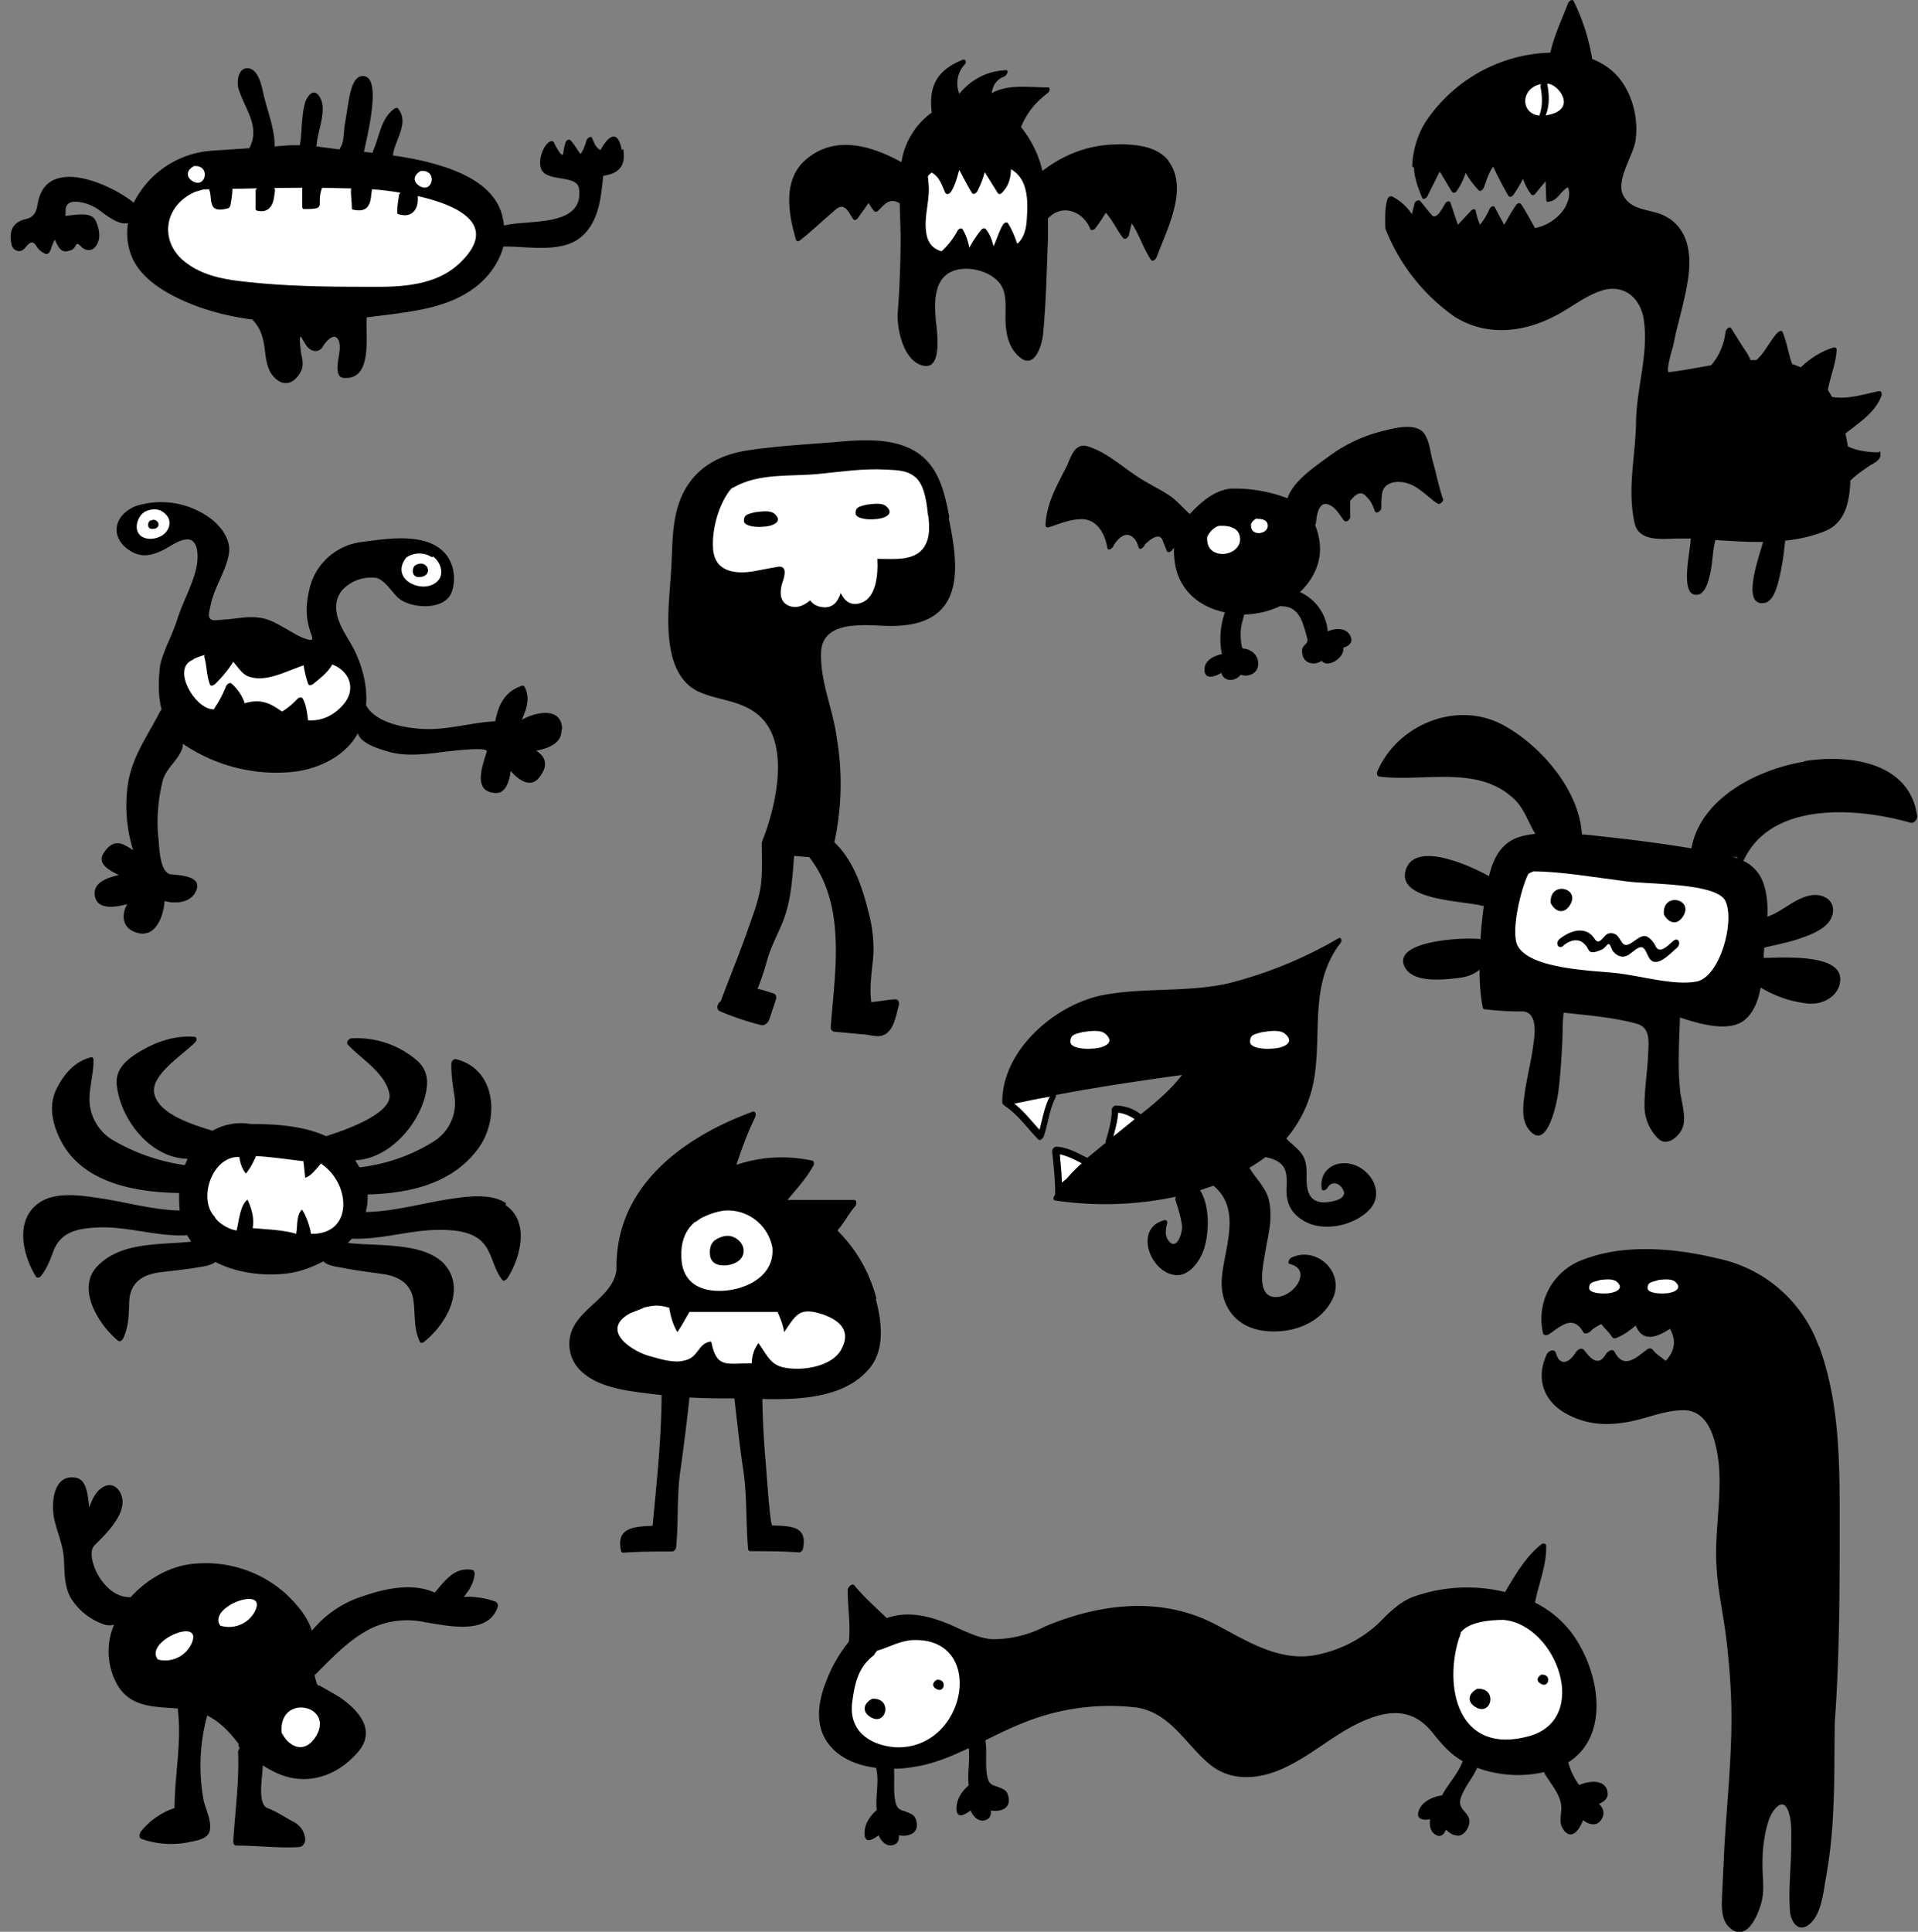 <svg xmlns="http://www.w3.org/2000/svg" id="Layer_1" data-name="Layer 1" version="1.1" viewBox="0 0 634 638.5">
  <rect x="0" y="0" width="634" height="638.5" fill="#808080" stroke="none"/>
  <defs>
    <style>
      .cls-1{fill:#fff;}.cls-3{stroke-width:0;fill:#000}
    </style>
  </defs>
  <g>
    <path d="M476.9 164.7c-1.3-3.9-2.1-8-3.2-11.9-.9-3-1-6.2-2.6-9-2.4-4.4-10.2-2.3-13.8-1.4a50.3 50.3 0 0 0-18.4 8.7c-4.4 3.2-11.6 8.1-13.3 13.6a48.6 48.6 0 0 0-18.5-3.2c-5.6.4-10.2 4.5-13.8 8.4-2.2-1.9-3.9-4.1-6.3-5.8-3-2.1-6.4-3.7-9.5-5.6-5.8-3.5-11.5-9.1-18.1-11-4.4-1.3-5.6 4.3-7 7-3.1 6.1-6.5 12-6.8 19 0 .6.4 1 1 .8 3.5-1.1 6.8-2.6 10.6-2.7 5.4-.2 8.1 4.9 8.8 9.4.3 1.5 2 0 2.2-.9 2.5-3.7 4.9-4.3 7-1.8.6.8.9 1.8 1.2 2.7.5 1.2 2-.5 2.1-1.1 3.3-3.1 5.3-3.4 6-.8l1.2 3c.3.8 1.4.2 1.7-.2l.7-.9c-.1 1.5 0 3 .2 4.7 1.3 9.5 8.3 15 16.6 16.7a26 26 0 0 0-1 13.8c-3 .6-6.2 2.4-5.7 5.8.4 2.6 3.4 1.7 5.5.4 1 3.3 4.9 2.7 6.4.6 2.4.9 5.6-.3 5.8-3.3.1-2.7-1.4-4.4-3.9-5.2-.6-.2-1.3.2-1.5-.8a20 20 0 0 1-.4-4.2c0-2.2.6-4.3 1.2-6.4a28.8 28.8 0 0 0 11.9-2.8l.5.1c5.4 0 6.8 4.7 8 9.1.5 1.9 1 2.4-.6 3.9-.8.8-.8 1.7-.6 2.8.5 3.3 4.2 3.8 6.4 2.2 2.1 2.7 7.8-1.3 7.1-4.3 1.7-.5 3.3-1.6 2.5-3.6-1.2-3.1-5-3-7.6-1.8a15.7 15.7 0 0 0-9.2-13c4.2-4 7-9.4 6.6-15.4a22 22 0 0 0-1.6-6.8c.2-.2.3-.5.3-.7.2-1.8.7-8.4 5.2-5.5 1.7 1.1 2.8 3.1 4 4.7.7.9 2.1-.2 2.1-1.1v-5.3c2.1-2.8 3.9-3.3 5.4-1.4 1.3 1.1 2.2 3 2.7 4.6.4 1.3 2.2.1 2.2-.9 0-1.5 0-2.9.2-4.4.4-4.4 5.4-4.8 8.6-3.7 3.6 1.1 6.6 4.5 9.7 6.6.8.6 2.2-.7 1.9-1.6Z" class="cls-3"/>
    <path d="M403.2 173.8c-1.7 0-4.2 2.8-4.2 4.1 0 1.6.4 3.2 1.8 4.2 3.8 2.7 10.7-.4 8.8-5.6-.9-2.2-3.7-2.8-5.9-2.7h-.6Zm12.4-2.4c-.9 0-2.1 1.4-2.1 2.1 0 .8.2 1.7.9 2.2 1.9 1.4 5.5-.2 4.5-2.8-.4-1.1-1.9-1.4-3-1.4h-.3Z" class="cls-1"/>
  </g>
  <g>
    <path d="M386.3 53.2c-4.2-5.5-12.9-5.7-19-5.4-8.2.4-16.2 3.6-22.7 8.7a36.5 36.5 0 0 0-7.1-14.5c1.9-4.7 4.8-8.2 8.9-11.3.5-.4 1-1.8 0-1.8-6.3 0-13-1.2-18.6 1.9.4-2.4 1.4-4.5 4.2-5.5.7-.3 1.8-2.2.4-2.1-6.2.3-11.4 3.1-15.3 7.8-1.3-3.3-.7-7 1.8-9.7.7-.8.3-1.9-.8-1.5-8.3 3.4-11.2 8.6-10.1 17.4a25 25 0 0 0-10 16.2v.2c-9.9-5.4-21.6-9-31.2-1.2-8.2 6.6-6.3 17.9-3.7 26.8.2.7.9.6 1.4.2 2.7-2.1 5.3-4.5 7.9-6.8l3.9-3.4c2.9-2.4 4.1.8 5.7 3.2.5.8 1.4 0 1.7-.5l3.4-4.8c.6.9 1.1 1.8 1.8 2.6.3.4.9.4 1.3 0 2-1.8 3.6-4.6 7.2-2.5l.3 10.3c0 8.9-.3 17.7-1 26.5v.3c0 5.4 2.1 14.3 7.6 16.3 7.9 3 5.2-12.3 5-15.2-.4-5.2-.6-12.4 4.6-15.3 5.2-2.9 14.3-.6 17.2 4.5 1.9 3.3 1.1 8.4 1.3 12 .2 3.7.9 7.3 3.3 10.1 5.7 6.7 8.6-1.6 9.1-6.4 1-10.3 1.2-21 1.6-31.3v-6.8c4.8-5.1 11.7-2.3 14 3.5.3.7 1.3.2 1.6-.2a43 43 0 0 0 3.5-5.2c2.3 2.5 3.6 5.6 5.7 8.3.6.8 1.6 0 1.9-.7l1-4.1c2.5 3.8 3.8 8.2 6.3 12 .6.9 1.6-.1 1.9-.7 3.3-9.1 10.8-22.8 3.9-31.9ZM345 58.3v.3-.3Z" class="cls-3"/>
    <path d="M306.8 59.6c1 6.1-1.6 11.5-.6 17.5 1.3 8.3 10.2 6.4 16.9 6.1 8.9-.3 15.6 0 16.3-10.5.6-8 .3-16.3-9.2-18.2-4.5-1-21.9 0-23.5 3.9l.2 1.2Z" class="cls-1"/>
    <path d="M312.6 63.8c.3.7 1.3.2 1.6-.2 1.6-2.3 2.1-4.9 2.9-7.4 1.4 2.5 2.6 5.1 4.2 7.6.5.7 1.4 0 1.7-.5 1.1-2.1 1.9-4.2 2.5-6.4l4.3 6.9c.3.5 1 .4 1.3 0 2.5-2.4 3.1-5.3 3.1-8.7 0-1.9-3.5-4-4.7-4.8-6.3-3.9-15.3 1.3-20.8 4.7-.8.2-1.4 1.4-.8 2l.3.2c2.4 1.3 3.3 4.4 4.3 6.6Zm24.1 18c-1-2.8-1.9-5.5-3.5-8-.5-.7-1.4 0-1.7.5-1.3 2.2-2 4.8-3.1 7.1-.5-2-1.1-3.9-2.5-5.6-.4-.6-1.2-.3-1.6.2a37.6 37.6 0 0 0-3.9 5.9 18 18 0 0 0-2.2-6.1c-.5-.7-1.5 0-1.7.5a25.8 25.8 0 0 1-5.4 6.9h-.5c-1-.1-2 1.9-.7 2.1h.2-.2c2.9.5 6 .7 9 .7.1.2.3.3.6.2l.4-.2c5.1 0 10.3-.7 15.2-2.2l.5-.1c.7-.2 1.3-1 1-1.8Z" class="cls-3"/>
  </g>
  <g>
    <path d="M601.2 445a45.2 45.2 0 0 0-33.2-29c-14-3.4-30.6-5-44.3.2a20.8 20.8 0 0 0-13.7 24.2c.2 1.3 1.6.9 2.3.4 3.9-2.7 7.7-6.2 11-.6.6 1.1 2 .3 2.6-.3.9-1 2.2-1.6 3.4-2.3 1.1 1.5 2.5 2.6 3.5 4.2.4.7 1.1.6 1.8.3 2.3-1 4.2-2.4 6.1-4 2.2 5.5 6.8 4.1 11.3 1.1 2.2 3.8 1.6 7.4-1.4 10.6-1.4-1.2-3.1-2.1-4.2-3.6-.6-.8-1.5-.6-2.2 0-3.7 2.9-7.6 6.3-10.5.6-.7-1.3-2.4 0-2.9.8-2.7 4.7-5.6.6-7.1-1.3-.9-1.1-2.3-.2-2.9.8-2 3.2-5.1 4.8-6.5.1-.5-1.6-2.5-.7-3 .4-3.7 7.9-1.2 15.5 6.5 19.7 8.4 4.6 16.8 3.9 25.7 1.4 4.2-1.2 8.5-2.6 13-2.6 6.6 0 9.3 6.1 10.6 11.6 3.2 13-.6 27 .3 40.2.4 7.1 1.9 14.2 2.9 21.2 1.1 8.3 1.8 16.7 2 25.1.3 15.4-1.4 30.8-2.3 46.2l-.8 16.8c-.1 3.4-.2 7.6 2.6 10 6.1 5.4 10.2-6.2 10.8-10.1.6-3.7-.1-7.6 0-11.4 0-4.8.6-9.6 2.1-14.2 1-2.9 4.4-7.8 6.3-3.2 1.4 3.4 1.1 7.8 1.1 11.3 0 7.4-1 14.8-.4 22.2.3 3.4 2.8 7.2 6.4 4.2 3.9-3.2 4.6-10.4 5.4-15a163 163 0 0 0 2.4-20.9c.6-10.3.4-20.7.6-31 1.7-23.5 1.6-46.8 1.6-70.3 0-18-.5-36.7-6.8-53.8Z" class="cls-3"/>
    <path d="M528.6 423.2c-2.2.6-3.3.7-3.3 2.5s4.2 1.9 5.6 1.8c2.4 0 6.4-1.3 3.6-3.8-1.3-1.2-4.1-.8-5.8-.6Zm19.3 0c-2.2.6-3.3.7-3.3 2.5s4.2 1.9 5.6 1.8c2.4 0 6.4-1.3 3.6-3.8-1.3-1.2-4.1-.8-5.8-.6Z" class="cls-1"/>
  </g>
  <g>
    <path d="m346.9 362.7.2-.4-5.6 1.1 5.4-.7Z" style="stroke-width:0;fill:none"/>
    <path d="M335.3 364.7c3.2 2.5 5.7 5.8 8.4 8.7 1-3.6 1.6-7.4 3.3-10.8l-5.4.7-6.3 1.3Zm34.3 3.1c-.2 2.7-.9 5.3-1.6 7.9l.3-.2 6.8-5.5a12.5 12.5 0 0 0-5.5-2.2ZM351 390.9l1.6-1.3a48 48 0 0 1 5-5.1 28.8 28.8 0 0 0-7.3-3c.3 3.1.6 6.3.7 9.4Z" class="cls-1"/>
    <path d="M430.3 403.1c6.5 4.4 17 2.2 22.2-3.1 5.4-5.5.8-13.5-5.6-15.2-5.7-1.5-10.9 2.1-10 8.1.2 1.1 1.6.3 1.9-.3 1.1-2 3.3-1.9 4.6-.2 3.4 4.2-4.2 5-5.7 5-5.3 0-5.9-4.4-5.8-8.6 0-2.4 0-4.5-1.1-6.6-1.3-2.4-3.8-3.9-5.6-5.9a40.8 40.8 0 0 0 9-18.7c3-15.8-1.7-32.1 8.9-45.9.6-.7.3-2.2-.8-1.5a139.3 139.3 0 0 1-36.2 14.8c-13.3 3-27.1 1.4-40.5 3.7-16.3 2.7-34.4 18.2-34.3 35.6 0 .5.2.7.5.8 0 .2.1.3.3.4 4.4 2.9 7.4 7.3 11.1 11.1.6.6 1.6-.4 1.8-1 1.5-4.2 1.8-8.8 3.9-12.8.2-.4.2-.7.1-.9 13.8-2.6 27.8-4.7 41.7-6.6-3.7 4.9-8.6 9-13.6 13a14 14 0 0 0-8.2-2.9c-.7 0-1.4.7-1.4 1.4 0 3.5-1 6.9-2 10.3v.6l-6.1 5c-3.2-1.6-6.5-3.5-10.2-3.7-.8 0-1.5.9-1.4 1.7.5 4.6 1 9.2 1 13.8v.3a2 2 0 0 1-.4.6c-.3.6-.3 1.3.5 1.4a112 112 0 0 0 39.9-1.3c-.2.3-.4.7-.3 1 .9 2.8 1.8 5.6 2.2 8.5.3 2.2-1.7 8.8-4.5 5-1.2-1.6-.9-3.9-.4-5.6.2-.6-.2-1.3-.9-1.1-10 2.5-5 16.9 3.3 18.1 5.2.8 9.1-5.5 10.1-9.7 1.4-5.3 1.5-13.3-1.6-18.3l4.4-1.5c9.4 7.7 3.7 20.3 2.8 30.3-.8 9 4.3 16.3 13.5 17.6 8.9 1.3 19-2 23.1-10.5 4.2-8.8-5.3-17.6-13.7-13.6-.5.3-1.5 1.8-.4 2.1 8 2 .5 12-5.7 10.8-5.4-1-3.1-10.6-2.6-14 1-6.1 2.8-11.9 1.3-18.1-1-4-4.3-7-6.4-10.5l2.7-1.7 2.7-1.9.2.1c6 1.4 7 4 6.7 9.8-.3 4.4.9 8 4.7 10.6Zm-83.4-40.4c-1.7 3.4-2.3 7.1-3.3 10.8-2.7-3-5.2-6.2-8.4-8.7l6.3-1.3 5.6-1.1-.2.4Zm21.1 12.9c.7-2.6 1.4-5.2 1.6-7.9 2 .3 3.8 1 5.5 2.2l-6.8 5.5-.3.2Zm-15.4 14-1.6 1.3c-.1-3.1-.4-6.3-.7-9.4 2.5.5 5 1.8 7.3 3a48 48 0 0 0-5 5.1Z" class="cls-3"/>
    <path d="M358 341.1c-2.8.7-4.2.9-4.2 3.2 0 2.3 5.3 2.5 7.1 2.3 3 0 8.2-1.6 4.6-4.8-1.7-1.6-5.2-1-7.4-.7Zm59.4 0c-2.8.7-4.2.9-4.2 3.2 0 2.3 5.3 2.5 7.1 2.3 3 0 8.2-1.6 4.6-4.8-1.7-1.6-5.2-1-7.4-.7Z" class="cls-1"/>
  </g>
  <g>
    <path d="M289.7 429.2a48.6 48.6 0 0 0-12.9-22.5c2.2-2.4 3.6-5.4 5.8-7.9.6-.6.8-2.2-.4-2.2h-21.9c3-3.6 6.2-7.1 8.5-11.2.3-.5.5-1.6-.4-1.8a47.2 47.2 0 0 0-25 1.4c1.8-5.3 3.7-10.6 6.2-15.7.4-.8.2-2.3-1-1.8-23.3 8.6-45.4 25-44.8 52.2-1 7.8-9.7 11.6-13.6 17.8a12.3 12.3 0 0 0 2.7 16.4c5.7 4.9 15.1 5.9 22.2 6.8l3.6.4c-.1 14.4-1.6 28.8-3 43.2-5.8.3-12.2.4-10.4 8.3 0 .3.3.6.7.6 5.4-.4 10.7-.4 16.1-.4.7 0 1.3-.7 1.4-1.4.8-8.2.2-16.4 1.3-24.6a705 705 0 0 0 3.1-24.9c3.9.2 7.9.3 11.8.3h3.1v.3c.9 7.8 1.7 15.7 2.9 23.4 1.3 8.7.8 17.5 1.6 26.2 0 .3.4.6.7.6 5.4 0 10.7 0 16.1.4.6 0 1.2-.6 1.3-1.1 1.7-7.7-4.1-7.6-10.1-7.8-.8 0-2-19-2.2-20.8-.6-7-1-14-1.1-21 13.1.3 27.8-.5 35.7-10.5 4.9-6.2 3.7-15.4 1.8-22.5Z" class="cls-3"/>
    <path d="M229.7 403.9c-4.3 3.6-4.9 9-4.3 13.6 1.2 7.8 8.1 9.8 15.1 9 7.5-.9 15.6-5.5 14.8-14.2a15 15 0 0 0-15.6-12.2c-2.9.3-5.8 1.4-8.1 2.6l-1.7 1.2Z" class="cls-1"/>
    <path d="M236.3 409.9c-1.6 1.3-1.8 3.3-1.6 5 .4 2.9 3 3.6 5.6 3.3 2.8-.3 5.8-2 5.5-5.2-.3-2.7-3.2-4.8-5.8-4.5-1.1.1-2.1.5-3 1l-.6.4Z" class="cls-3"/>
    <path d="M212.7 432.2c4-.9 4.9-.9 8.5 0 .4 2.7 1.3 5.8 2.7 8.1 1.3-1.8 2.7-4.5 4-6.7H257s1.8 3.7 2.2 6.7c4-5.8 4.9-8.5 13-5.8 4.9 1.8 9 4.9 6.3 10.7-2.2 5.4-9.8 7.2-14.8 7.2-8.5 0-9-2.7-13-8.5-1.3 1.8-2.2 4-2.2 6.7-8.5 0-11.6 1.8-13.4-7.2-4.5.4-4 5.4-9 6.3-3.1.9-7.6-.4-10.7-1.3-5.8-1.3-17.5-8.5-7.2-14.3l4.5-1.8Z" class="cls-1"/>
  </g>
  <g>
    <path d="M167.3 397.7c-4.8-3.3-12.6-2.3-18-1.5-9.5 1.4-18.7 4.2-28.4 4.4.5-1.9.7-3.8.6-5.8 13.9-.4 28.2-3.5 36.8-15.5 6.8-9.5 5.7-25.9-7.5-29.2-.8-.2-1.6.6-1.6 1.4-.1 3.4.4 6.7.9 10.1a15 15 0 0 1-6.3 15.4 58.6 58.6 0 0 1-24.8 8.8h-.2l-1.4-2.3c11.1-.5 20.7-11.3 23.2-21.5 1.1-4.6.8-8.4-2.9-11.6a30.4 30.4 0 0 0-21.5-7.2c-.9 0-1.9 1.3-1.2 2.1 4.6 4.9 12.2 9.2 13.7 16.1 1.5 6.8-15.8 12.5-20.8 14.1h-.2c-7.4-3.4-16.6-4-24.9-4a19 19 0 0 0-12.5 2.2h-.2c-5.9-1.9-17.5-5.2-19.1-12.2-1.4-6.3 10-13.2 13.6-17.1.5-.5.6-1.6-.3-1.7-7.2-.6-14 2.1-19.9 6-3.5 2.4-6.3 5.4-5.8 9.9 1.2 11.5 11.2 24.2 23.4 24.4l-.9 2.1a65 65 0 0 1-23.5-8.1 15.8 15.8 0 0 1-8-12.9c-.2-4.6 1.4-9.1 1.3-13.8 0-.6-.3-1-1-.8-5.4 1.4-9.1 5.9-11.4 10.8-2.5 5.4-1.1 11.2 1.4 16.3 7.1 14.4 24.8 17.5 39.3 17.7 0 1.9 0 3.9.2 5.8-9-.2-17.7-2.8-26.6-4.1-6-.9-14.4-2.2-19.8 1.5-8.2 5.6-5.6 17.2-1.1 24.5.4.6 1.3.2 1.6-.2 2-2.5 3.1-5.4 4.2-8.4 2.6-6.6 8.5-7.4 14.8-7.7 9.7-.4 19.1 3 28.8 2.6l.5-.1 1.4 2.2c-10.6 1.1-23.3 0-31.1 8.2-7 7.4.7 19.5 6.9 24.5.6.5 1.4-.1 1.7-.7 1.8-3.8 1.9-7.7 2-11.9.2-6.6 4.3-9.2 10.3-10 4.1-.5 8.3-.9 12.4-1.6 1.8-.3 4.3-.6 5.8-1.8 7.4 3.9 17 4.8 24.5 3.7 3.8-.6 7.6-2 11.2-3.9 1.5 1.6 4.8 1.8 6.6 2.2 4.5.9 9.1 1.4 13.7 2.1 5.1.9 8.8 3.4 9.5 8.8.6 4.7 0 9.1 2.1 13.5.3.6 1 .3 1.4 0 6.5-5.2 12.9-15.4 8.2-23.6-5.7-9.9-23.8-7.8-33.4-9.1l1.3-1.4c9.7.4 19.2-2.9 28.9-2.9 5.3 0 11.9.5 15.2 5.2 2.5 3.5 2.9 8 5.7 11.4.5.6 1.4-.3 1.7-.7 4.3-6.9 7.4-18.6-.7-24.1Z" class="cls-3"/>
    <path d="M71.1 402.3c-5.8-5.8-1.1-20.2 8-19.9.3 1.9.8 3.9 2.2 5.5a24 24 0 0 0 3.3-5.8c5.2.3 10.5 1.1 15.7 1.7l.6 5.5c2.2-.8 3.6-3 5.2-4.7 9.9 6.6 10.8 23.5-3.3 23.2-.3-2.2-1.7-6.4-3-8-1.9 1.9-1.4 5.5-1.9 8-4.7-1.4-9.7-1.4-14.4-1.9.6-3.3-.3-6.4-1.7-9.4-2.5 1.9-2.8 7.2-3.6 10.2-2.5-.3-6.1-2.5-7.2-4.4Z" class="cls-1"/>
  </g>
  <g>
    <path d="M596.6 251.7c-15.4 2.5-34.4 11.9-37.5 28.7-9.1-1.5-18.2-2.7-27.3-3.7-2.9-.3-5.9-.7-8.9-.9-.8-14.8-13.9-29.7-26.3-36.3-15.2-8-34.5 0-41.2 15.2-.4.8-.4 1.9.7 2 14.9 1.8 32.9-4.1 44.8 7.8 3 3 4.5 7.8 6.6 11.1-1.5.2-3 .4-4.4.8-6.6 1.6-9.5 7.1-10.9 13.2-6.2-3.5-24.8-12-27.6-1.8-2.7 10 19.7 9.9 25.3 11.6h.6c-.5 3.6-.9 7.3-1.1 11-5.5-.7-28.5.5-25.3 8.7 2.4 6 12.8 4.7 17.5 4.2 2.9-.3 5.3-1 7.5-2.8a62.2 62.2 0 0 0 1 12.3c.1.7.5.9 1 .8 4.1.5 8 .7 12 .7 5.4 0 4.2 8 3.7 11.3-.7 5.5-2.2 10.9-2.9 16.4-.5 3.8-1 8.4 1.6 11.5 5.9 7.2 9.1-9.1 9.5-11.9.8-5.6 1.1-11.3 1.4-16.9.2-3.1 0-6.8.5-10 8 .9 16.1 1.5 23.9 3.6 4.7 1.2 4.2 5.6 4 9.8-.2 5.8-1.2 11.5-1.2 17.2a15 15 0 0 0 4.6 11.1c3 2.8 7.2-1.1 8.1-4 1.1-3.4-.5-8.2-.9-11.6-.9-8.1-.3-16.4-.1-24.5 6.4 2.1 16.1 5 21.3.9 3.1-2.5 4.6-6.5 5.4-10.8a37.6 37.6 0 0 0 15.7 5.3c4.9.5 10.6-2.6 10.6-8.1 0-8.6-19.7-7-25.3-7v-1.2l.2-2.2c4.2-1 8.5-1.8 12.6-3.3 3.7-1.3 9.1-3.5 10-7.9.9-4.5-3.2-6.7-7.1-6.1-5.4.9-9.5 5.4-14.5 7.1.2-4-.1-7.9-1.5-11.6a12.6 12.6 0 0 0-6.5-6.9l.4-.6c9.4-19.2 37.6-16.9 54.8-12 1.3.4 2.5-1.1 2.3-2.3-2.5-17.9-22.8-20.4-37.4-18Zm-22.3 32-1.7-.6 1.7.3v.3Z" class="cls-3"/>
    <path d="M505.2 288.8c-2.4 4.7-5.9 19-3.6 23.7 4 7.9 25.3 8.3 32.4 9.1 7.9.8 19.4 4.3 26.9 2.8 7.5-1.6 12.6-19.4 9.5-26.5-2.8-6.3-26.5-5.5-33.6-6.7-9.5-1.2-21.3-3.2-30-3.2l-1.6.8Z" class="cls-1"/>
    <path d="M516.8 312.5c2.9-2.3 5.9-2.5 7.9.7.3.5.4 1 .9 1.3 1 .7 3.1-.3 4-.7 1.7-.9 2-3.3 3.1-.3.4 1.3 2.2 2.7 3.6 2.7 1.9 0 2.8-1.3 4.4-2.4 2.6-1.7 2.9-.2 4.2 2.4 2.3 4.7 7.5-1.4 9.4-2.9 1.5-1.3.6-3.8-1.2-2.3-1.5 1.3-4.6 4.7-5.9 1.6-.5-1.1-2.1-3.1-3.4-3.2-1.6-.2-3.4 1.6-4.6 2.3-3.1 2-3.1-1.2-4.9-2.7-.9-.7-2.6-.8-3.4 0-1.5 1.3-2.4 3.4-3.8 1.3-2.9-4.5-8.1-2.7-11.5 0-1.6 1.2-.6 3.8 1.2 2.3Zm-4.2-14c1.4 2.8 4.2 3.8 6.2.9 4.1-6-6.8-8.5-6.2-.9Zm37.4 3.7c1.4 2.8 4.2 3.8 6.2.9 4.1-6-6.8-8.5-6.2-.9Z" class="cls-3"/>
  </g>
  <g>
    <path d="M164.1 529.5a26.6 26.6 0 0 0-10.8-1.7c1.8-2.2 3.3-4.5 3.6-7.6 0-.5-.2-1.1-.7-1.3-5.9-1.1-9.1 3.5-12.5 7.5-7.3-3.4-16.6-1.3-23.8 1.2a35.4 35.4 0 0 0-16.8 11.4c-1.4-4.7-5.2-9-8.7-12.3a39.7 39.7 0 0 0-29.7-9.9c-8 .5-15.9 4.9-21.5 11.1H43c-4.4 0-7.6-2.8-9.9-6.2-1.6-2.3-4.3-8.5-1.8-11 3.5-3.5 8.7-8.5 9.2-13.7.3-3.6-2.6-7.7-6.4-5.5-2.5 1.4-3.6 4.1-4.6 6.7-.5-4.1-.8-9.2-4.5-9.8-7.8-1.2-8.1 9.2-7 14 1 4.3 2.8 8.1 3.1 12.6.3 4.5 0 8.8 2.2 13a21 21 0 0 0 10.5 8.7 6 6 0 0 0 3.9.3 22.5 22.5 0 0 0 1 19.7c4.3 7.7 12.4 7.4 20.1 8v.6c1.3 10.8-1.1 21.5-1.1 32.3a24 24 0 0 0-11 7.6c-.6.7-1 2.2.1 2.6a29.2 29.2 0 0 0 15.5 1.1c2.2-.5 6.3-.9 7-3.7.8-3.1-1.3-7.2-2-10.2a63.1 63.1 0 0 1 1.2-28c4.2 2.1 7.5 5.6 10.3 9.3l.8.9-.4.6c-.3.4-.5.9-.5 1.3.4 9.9-1 19.7-1.6 29.6 0 .7.3 1.3 1.1 1.3 6.9 0 13.7.9 20.5.5 1.3 0 2.3-1.4 2.2-2.6a7 7 0 0 0-4.2-5.9c-2.7-1.5-5.4-3.3-8.3-4.4-2.9-1.1-2-8.2-1.8-10.4l.3-3.7c1.4.9 2.8 1.7 4.3 2.4 10 4.7 20.3 1.2 27.2-6.9 6.3-7.4-.4-14.3-6.7-18.4l-5.9-3.4-.8-.2c-.5-1.1-.8-2.2-1-3.4l.5-.4c5.6-5.6 11-11.4 18.2-15a27.7 27.7 0 0 1 17.9-2c7.3 1.1 20.7 4.4 23.9-5 .2-.7 0-1.4-.6-1.7Z" class="cls-3"/>
    <path d="M93.1 572.7c2.6 5 7.5 6.8 11 1.7 7.3-10.7-12.1-15.1-11-1.7Zm-40.9-24.2a9.6 9.6 0 0 0 11.1-5.2c4.2-9.3-15.9-.8-11.1 5.2Zm20.6-11.2a9.7 9.7 0 0 0 11.4-4.6c4.7-9-15.8-1.7-11.4 4.6Z" class="cls-1"/>
    <path d="M79.9 577.8c1.8 0 3.4-3.6 1.2-3.6-1.8 0-3.4 3.6-1.2 3.6Z" class="cls-3"/>
  </g>
  <g>
    <path d="M621.9 130.3c.2-.6-.2-1.2-.9-1-5 1-10.2 2.8-15.4 1.9l-1.4-2.3c.8-4.5 2.7-8.7 2.9-13.3 0-.7-.6-.9-1.2-.7a27 27 0 0 0-10.6 6.5l-2.9-1.1c-1.3-3.5-1.7-7.2-3.2-10.6-.3-.7-1.2-.1-1.6.2-2.6 2.8-4.1 6.5-7 9.1h-2c-.5-1.5-1.6-3-2.4-4.2l-3.9-6.2c-.6-1-1.8.3-1.9 1-.5 4-1.9 7.6-4.5 10.8l-.2.3c-5 .9-9.7 1.8-14 2.3-1.2.1 1-7.5 1.3-8.4.5-2.2.9-4.5 1.5-6.7 1.3-5.2 2.7-10.4 3.5-15.7 1.3-8.6 0-17.8-9-21.4-4.4-1.7-9.7-1.4-12.3-6-2.9-4.9 3.1-13.2 3.9-18.2 1-6.6-.6-14.1-4.5-19.6-2.5-3.6-6-6-9.8-7.5-1.1-6.7-3.1-13-6.1-19.1-.5-1-1.7.2-1.9.7-2 5.4-4.6 10.6-5.8 16.3a51.3 51.3 0 0 0-41.4 23.1c-2.6 4.2-4 9.1-4.3 14.1 0 .4.2.7.6.8.1 3.5 1.4 6.8 2.7 10 .4.8 1.5 0 1.7-.5l4.1-8.2c1.1 1.7 3.6 6.1 4.1 6.7.6.7 1.4.1 1.7-.5a24 24 0 0 0 2.8-5.8c1.1 2.1 2.6 4 4.3 5.8.6.6 1.5-.4 1.7-.9.9-2.3 1.5-4.9 3.1-6.9a109 109 0 0 0 5 9.6c.4.6 1.2.3 1.6-.2 1.2-1.8 2.3-3.5 3.2-5.4.7 1.8 1.5 3.6 2.8 5.2.4.5 1.2 0 1.4-.4l3.3-4 .2 6c0 .4.2.9.7.8 3.3-.4 4-3.6 6.5-4.8.9 2.1.2 4.6-1.1 6.9a15.2 15.2 0 0 1-9.9 6.6v-.2c-1.5-2.6-2.8-5.2-4.5-7.7-.4-.6-1.2-.3-1.6.2-1.5 2.1-2.7 4.4-4 6.6l-3.1-5.8c-.4-.8-1.5 0-1.7.5a22 22 0 0 1-3.2 5.3c-.6-1.5-1.1-3-1.4-4.6-.2-.9-1.2-.5-1.6 0l-4.3 4.6-2.4-7.2c-.3-1-1.5-.4-1.8.2-.5.8-2.8 5.5-4.3 3.9-1.4-1.5-2.6-3.2-3.9-4.7-.6-.7-1.7 0-1.9.7l-.9 3.6a17.2 17.2 0 0 0-6.4-5.8c-.7-.4-1.5.2-1.7.9-.9 3-.7 6.1-.7 9.2l.1.6a64 64 0 0 0 22.7 28.9c10.4 6.6 22.4 5.4 33 0 5.4-2.7 9.9-6.6 15.6-8.5 7.3-2.4 12.8 2.2 14 9.2 1.8 11.3-2.3 22.7-2.5 33.9-.1 11.2-3 22.3-.5 33.6 1.4 6.6 9.6 5.2 14.7 5.2h3.9c-.2 4.6-3.7 18.8 1.9 18.6 3-.1 4-4.9 4.5-7 .8-3.5.8-7.5 1.7-11.1 5.2.3 10.5.7 15.8.6-1.3 4.8-7.4 21.4.4 20.2 3.3-.5 4.5-6.4 5.1-8.9.9-3.8 1.4-7.8 1.8-11.7 4.7-.5 9.2-1.5 13.5-3.3 6.2-2.7 7.6-9.2 8-15.3v-1.2c1.9-1.9 4.1-3.4 6.3-4.9 1.4-.9 3.7-1.8 3.7-3.7s-.2-.8-.7-.8c-3.1 0-7.3-.5-10.1-2a62 62 0 0 0-.8-4.2c4.6-3.7 10.2-7.1 12.1-13Z" class="cls-3"/>
    <path d="M511.6 27.7c-10-.6-10 12.8.6 10.2 9.3-2.2 2.6-10.3-.6-10.2Z" class="cls-1"/>
    <path d="M509.2 28.6c.6 3 .8 6.4-.3 9.4-.6 1.6 1.6 1.2 2.1 0 1.3-3.3 1.1-7.1.4-10.5-.3-1.5-2.4 0-2.2 1.2Z" class="cls-3"/>
  </g>
  <g>
    <path d="M205.5 49.5c-1.4-7.4-4.8-4-7 .1-1.6-.8-2.1-2.4-2.8-4-.4-.9-1.6.2-1.8.7-.5 1.7-1 3.2-2 4.6-1.2-1.5-2-3.2-3.4-4.6-.6-.5-1.5.3-1.6.9-.3 1.1-.6 2.2-.7 3.4-.3 2.3-3-3.3-2.9-3.1-.2-.7-.8-1.1-1.5-.7-2.6 1.3-4.4 7.5-2.4 9.9 2.8 3.3 11.4 1.2 12 5.7 1.7 12.9-17 10.1-24.6 12.1h-.2c-.2-1.6-.5-3.3-1.1-4.9-3.7-9.9-15.9-14-25.2-16.3a119 119 0 0 0-10.4-1.9v-.2c.6-4.9 5.6-10.7 1.6-15.4-.3-.3-.9 0-1.1.1-4.6 3.3-4.9 9.2-7.1 14l-.1.6-2.9-.3c1-5 6.5-26.2-.9-25-3 .5-3.8 6.3-4.2 8.4l-1.3 8.1c-.3 2-.2 5.4-1.4 7.1-.2.2-.2.4-.2.6l-7.7-1c.3-4.6 2.5-9.2 2-13.8-.2-1.6-1.8-5.3-4-3.5-2 1.7-2.3 5.2-2.6 7.6-.4 3.1-.3 6.3-.9 9.3h-3.2l-5.1.4c0-6-2.4-11.6-3.7-17.3-.6-2.7-1.6-8-4.9-8.5-3.5-.5-4 4.4-3.4 6.6 2.1 7 7.4 12.5 3.6 19.8l-12.2.8a31.3 31.3 0 0 0-26 17.2c-7.2-5.9-27.6-15.2-31.4-1.2-.7 2.7-.5 5.7-4.2 6.6-1.4.3-2.5.8-3.6 1.8-1.8 1.8-1.7 4.7-1.1 6.9.4 1.6 2.4 2.5 3.8 1.4 1.3-1.1 2.6-3.9 4.3-1.2a6 6 0 0 0 3.1 2.6c.6.3 1.3-.5 1.5-1 .5-1.3.9-2.6 1.5-3.7.9 1.9 1.9 4.4 4.2 3.8 1-.2 1.8-.4 2.4-1.3.7-1.3.9-1.5 2.1-.2 1.5 1.5 3.7 1.7 5-.3 1.7-2.5 1-5.7-.2-8.3-1.4-2.9-6.2-1.9-8.7-1.7-1.6.2-1.2.6-1.2-1.6 0-3.7 3.9-3 5.7-2.6 2.2.5 4.2 1.5 6 2.9 2.8 2.1 6.4 4.6 8.9 3.8a21 21 0 0 0 .9 10.2c3.1 9 13.8 14.3 22.1 17.4a84 84 0 0 0 18.1 4.3c3 3.1 3.7 6.4 4.2 10.5.3 2.7.8 6 2.6 8.1 3.2 3.8 6.8 2.9 9.1-1.1 1.1-1.9.8-3.9.3-5.9-.1-.6-1-7 0-5.7l1.6 2.6c1.5 2.3 4.3 2.7 5.6.3 1.2-2 4.2-5 5.3-1.4.5 1.8 0 4.1-.3 5.9-.2 1.6-.9 5.7 1.7 6 9.8.9 7.3-13.7 7.7-20l8-1c10.5-1.4 21-3 29.3-10.1 3.8-3.3 6.6-7.6 7.9-12.3 8.2-.2 20.1 2.6 26.6-4 5.1-5.1 5.7-12.6 6.4-19.4 5-.7 7.6-3.1 6.6-8.8Z" class="cls-3"/>
    <path d="M64.3 63.5c-9.5 4.3-11.7 15-4.3 22.1 7.1 6.4 16.6 7.1 25.8 8 13.2 1.2 26.4 1.2 39.6 1.2s21.8-2.5 27.9-9.2c16.3-17.5-21.2-22.4-29.8-23-21.4-1.1-40.1-.2-56.2 0l-3.1.9Z" class="cls-1"/>
    <path d="M76.3 61.8c-1.5 0-3-.3-4.5 0l-.6.3-.2-.7c-.4-1.1-2.1.5-1.8 1.4.6 1.6.3 3.5 1 5.1.8 1.9 3.4 1.4 5 1 .6-.1.9-.7 1-1.2.3-1.7.6-3.5.6-5.2 0-.4-.2-.8-.6-.8Zm14.3.4a11 11 0 0 0-4.8-.3c-.6 0-1.3.6-1.3 1.2v5.8c0 .3 0 .6.4.7 1.8.5 3.6.2 4.7-1.5 1-1.5 1-3.4 1.3-5 0-.3 0-.9-.4-1Zm15.2-.7c-1.4 0-2.7-.2-4.1 0-.4-.6-1.8.1-1.8 1v5.8c0 .4.2.8.6.8 1.4 0 2.9 0 4.2-.3.5-.1 1-.7 1-1.2 0-1.7 0-3.4.6-5 .2-.5 0-1-.6-1Z" class="cls-3"/>
    <path d="M122.6 61.6c-1.4-.4-2.7-.9-4.1-.6-.4 0-.3-.3-.4 0-.6-.4-2.2.2-2.1 2.3 0 1.8.3 3.5.3 5.3 0 .3 0 .7.4.7 1.9.4 4 .5 5.1-1.4 1-1.6.8-3.6 1.2-5.4 0-.3 0-.9-.4-1Zm15.4 3.2c0-.3-.3-.5-.6-.5-1-.1-1.8-.8-2.8-.9-.3 0-.7.2-.9.5 0-.4-.5-.6-.8-.5-.6.2-1 .7-1 1.2-.3 1.8-.6 3.7-.6 5.5 0 .3 0 .6.4.7 1.7.5 3.5.6 4.9-.7 1.5-1.4 1.6-3.5 1.5-5.4Z" class="cls-3"/>
    <path d="M64.1 54.9c-2.1 1.1-2.9 3.2-.7 4.8 4.6 3.2 6.5-5.3.7-4.8Zm75 1.6c-2.1 1.1-2.9 3.2-.7 4.8 4.6 3.2 6.5-5.3.7-4.8Z" class="cls-1"/>
  </g>
  <g>
    <path d="M313.8 171c-1.5-8.2-3.5-16.9-10.9-21.6-7.6-4.8-18-4.1-26.6-3.3-9.7.8-19.7 1.3-29.4 2.8-10.7 1.7-18.9 7-22.5 17.5-2.3 6.8-2.1 14-2.5 21.1-.5 9.2-1.9 18.5-.1 27.7 1.1 5.5 3.7 10.8 8.9 13.3 6 2.8 12.5 2.8 18.2 6.5 13.2 8.4 7.7 31.3 3.1 42.9l-.2.7v.6c0 4.1.2 8.3-.2 12.4-.5 5.1-2.5 10.3-4.2 15.1-2.8 8.1-6.1 16-9.1 24.1l-.5.5c-.8.8-1 2.4.1 2.9 4.4 1.9 9 3.4 13.6 4.6 1.3.3 2.4-.8 2.8-1.9l2.2-6.6c.2-.7.1-1.6-.7-1.9-1.8-.6-3.6-1.2-5.4-1.6 1.3-3.1 2.3-6.3 3.2-9.5 1.2-4.2 3.2-8 4.9-12 3-7.1 3.4-14.8 4-22.4l5 .4c12.4 15.9 8.5 37.6 7.1 56.2 0 .8.4 1.4 1.2 1.5l9.8.9c1.7.1 4.1.9 5.9.4 4-1.1 4.7-6.9 5.6-10 .2-.8 0-2-1.1-2-2.7.1-5.3.7-8 .9-.7-5.3.3-10.5.7-15.7a46 46 0 0 0-1.7-14.3c-2-8.1-5-17-11.2-22.8a91 91 0 0 0 .8-34.5c-1.2-9.5-5.5-18.4-5.2-28.2.4-11.2 15.2-8.9 22.8-8.8 7.7 0 15.7-1.6 19.4-9 3.8-7.7 1.6-18.7 0-26.7Z" class="cls-3"/>
    <path d="M306.8 170.6c-.4-3.7-1-9.8-3.9-12.6-2.9-2.7-6.6-2.6-10.3-2.8-7.2-.4-14.5.7-21.6 1.4-9.4 1-20-.4-28.5 4.5-.4.1-.8.4-1.2.9-3.8 5-6 12.9-5.6 19.2.4 7.7 7.1 8.7 13.5 7.6l5.3-1 2.8-.5c3.4-.4 1.7 4.2 1.3 5.3-.8 2.6-1.1 6.1 1.9 7.5 2.6 1.2 5 .2 7.1-1.5l.2-.2c.9 1.3 2.2 2.1 4.3 2.3 3.2.3 4.9-1.8 5.8-4.7 1.3 2.7 3.4 4.5 6.9 3.2 4.8-1.8 5.5-9.2 5.2-14.5 5.5 0 12.5.9 15.6-4.1 1.9-3.1 1.6-6.6 1.3-10Z" class="cls-1"/>
    <path d="M249.6 169.3c-2.4.6-3.7.8-3.7 2.8 0 2 4.6 2.2 6.2 2 2.6 0 7.1-1.4 4-4.2-1.5-1.4-4.5-.8-6.5-.6Zm36.9-2.5c-2.4.6-3.7.8-3.7 2.8 0 2 4.6 2.2 6.2 2 2.6 0 7.1-1.4 4-4.2-1.5-1.4-4.5-.8-6.5-.6Z" class="cls-3"/>
  </g>
  <g>
    <path d="M531.3 591.7c-1.4-3.8-6.2-3-9.3-1.7a22.6 22.6 0 0 1-3.6-7.5c13.7-8.7 10.6-29.2 1.7-42a34.1 34.1 0 0 0-12.7-10.8c1.2-6.3 3.8-12.1 3.7-18.6 0-1-1-1.2-1.7-.6-5.2 4.2-8.5 10-11.9 15.7a53 53 0 0 0-30.4 1.6c-4.7 1.8-8.1 5.4-11.6 8.9a42 42 0 0 1-19.1 10c-12.8 3.2-23.9-4.2-34.8-9.9-18-9.3-38.1-6.8-56.2.8a37.7 37.7 0 0 1-17.3 4.2c-4.9-.3-9.8-3-14.2-4.9-7-2.9-13.8-4.5-20.8-2.1-3.6-3.5-7.5-6.9-10.7-10.8-.7-.9-2.2.7-2.2 1.5 0 5.7 1 11.4.4 17.1a47.8 47.8 0 0 0-7.5 13.1c-3.2 8.1-4 16.8 3 23.1 3.6 3.2 8.5 4.9 13.5 5.5 1.1 4.6-.3 9.3.2 14-2.4 2-4.3 5-4 8.2.3 2.9 2.8 1.5 4.6.1.9 2 2.6 3.9 4.9 3.2 1.6-.5 2-1.8 1.8-3.2 3.5.6 7.2-.8 5.6-5.4-.4-1.1-1.3-1.6-2.3-2-2.3-1.1-3.7-.6-4.4-3.6-.8-3.6-.2-7.3-.5-11 2.5 0 4.9-.3 7.2-.7 6.1-1 11.8-3.4 17.5-6.1.5 4.1-.5 8.2 0 12.3-2.4 2-4.3 5-4 8.2.3 2.9 2.8 1.5 4.6.1.9 2 2.6 3.9 4.9 3.2 1.6-.5 2-1.8 1.8-3.2 3.5.6 7.2-.8 5.6-5.4-.4-1.1-1.3-1.6-2.3-2-2.3-1.1-3.7-.6-4.4-3.6-.9-4 0-8.2-.7-12.2 4.3-2.1 8.5-4.2 12.9-5.9a75.8 75.8 0 0 1 37.3-4.9c11.1 1.9 15.9 12 23.8 18.6 7.6 6.4 17.6 5 25.9.8 10.4-5.1 18.4-13.4 29.8-16.7 7.7-2.2 13.5-.3 18.3 5.8 2.9 3.6 5.7 6.9 9.8 9.2-1.5 4.2-4.8 7.4-6.8 11.3-3 .4-6.6 2-7.7 5-1.1 3 1.5 3.3 3.7 2.9-.2 2.1 0 4.3 2.2 5.3 1.5.7 2.5-.5 3.1-1.9 1 1.1 2.2 1.9 3.8 2 2.1.2 3.8-2.6 3.9-4.3.3-3.6-4.2-4.1-2.8-8.2 1.2-3.6 3.9-6.5 5.4-9.9a39.1 39.1 0 0 0 22.2 1.4l.1.5c1.9 3.3 5.5 7.2 5.5 11.3 0 2.8-1 5.1.9 7.5 2.6 3.3 5.1-.3 6.3-3.4 1.8 1.4 4.3 2.2 5.9 0 1.5-2.2.8-4-.7-5.4 1.9-.7 3.5-2.1 2.7-4.4Z" class="cls-3"/>
    <path d="M289.1 546.9c-5.6 4.1-6.6 9.8-7.4 15.7-1.2 9 5.1 14.1 14.1 14.9 24 1.2 30.6-36.9 5.5-35.4-4.3.4-7.5 2.4-11.4 3.5l-.9 1.2Zm193.3-5.8c-5.3 16.1-.7 39.1 22.8 32.8 20.8-5.5 9.4-36.9-8.2-38.5-4.3 0-11.4.6-14.1 4.1l-.4 1.6Z" class="cls-1"/>
    <path d="M488.3 558.2c-2.6 1.3-3.6 3.9-.9 5.8 5.6 3.9 7.9-6.3.9-5.8Zm-200 3.3c-2.6 1.3-3.6 3.9-.9 5.8 5.6 3.9 7.9-6.3.9-5.8Zm221.2-8c-1.3.7-1.8 2-.4 2.9 2.9 2 4-3.2.4-2.9Zm-199.8 1.7c-1.3.7-1.8 2-.4 2.9 2.9 2 4-3.2.4-2.9Z" class="cls-3"/>
  </g>
  <g>
    <path d="M185.8 240.9c-.2-7.2-8.3-5.8-13.3-3 1.5-3.6 2.9-6.9.9-10.9-.2-.3-.6-.5-1-.3-5.7 2-7.6 6.3-8.7 11.7-8.2.4-16.2 3.1-24.5 2.5-6-.4-15.1-2.1-18.2-7.8.6-7.3-1.8-15-5.4-21-3-5-6.8-11.2-2.7-16.8a13 13 0 0 1 11.4-4.3c2.7.5 5.3 4.7 7.2 6.5 4 3.7 15.5 4.5 17.8-1.8 1.7-4.7.6-10.6-3.3-13.9-6.5-5.7-18.5-3.7-26.1-2.7a20.2 20.2 0 0 0-17.7 16c-1.1 4.7-1.2 8.8.3 13.4.6 2 1.7 3.6-1 2.8-2.4-.7-4.7-2.2-6.8-3.4-2.9-1.6-5.4-3.2-8.7-3.7-3.2-.5-6.5 0-9.7.4l-4.9.4c-3.5.2-2.2-2.8-1.7-5.3 1.2-5.7 4.8-10.6 5.9-16.3.9-4.6-2-8.7-5.3-11.5a27.5 27.5 0 0 0-25.5-4.6c-7.9 3.3-8.5 11.3-.8 15.3 3.5 1.8 7 .7 10.3-1 2.3-1.2 4.6-3 7.2-3.3 4.6-.5 4 6.9 3.4 9.4-1.3 5.8-4.5 11.3-6.3 17-1.6 5.2-4.5 10-5.7 15.3v.2c-.6 5.1-.6 9.9.5 14.3l-.4.5c-4 7.9-9 14.5-10.6 23.4A49.6 49.6 0 0 0 44 281c-3.5-2.3-6.4-4.1-9.7.9-2.3 3.5 1.6 5.7 5 7.3-3.9.9-8.4 2.5-8 6.5.5 5 6.3 4.4 10.8 3.1-2.2 3.6-1.7 8.4 3.6 9.6 5.8 1.4 8.4-5.6 8.7-10.6 3.6 1 8.4.6 10.2-2.9 2.8-5.2-4.6-5.6-8-5.9-3.8-.4-3.9-8.8-4.2-11.6-.7-6.4-.2-12.8 1.3-19 1.1-4.6 5.2-6.9 6.6-11.2.1-.5.2-1 .1-1.4a54.8 54.8 0 0 0 35.6 9.4c8.6-.7 18.1-5 22.3-12.9 0 .3.2.6.4 1 1.7 2.9 7.4 4.5 10.3 5.3 5 1.3 10.5.8 15.5.2 1.4-.2 16.9-2.3 16.4-.4-1.2 4.2-5.1 13.6 3.2 13.7 3.1 0 4.3-3.9 4.7-7.3 2.6 3 6.6 5.9 9.5 2.1 3.2-4.1 1.9-6.9-1.1-8.8 4.2-.7 8.5-2.5 8.4-6.8Z" class="cls-3"/>
    <path d="M64 217.8c3.1-1.4 7.1-2.6 10.5-1.1 3.4 1.7 4.3 5.4 7.4 6.8 7.1 2.8 15.6-3.7 22.2-4.5 8.8-1.1 15.6 7.1 9.1 14.2s-14.8 5.7-21.6.9c-8.5-5.7-12.8 1.1-21.6.3-5.7-.6-12.8-12.8-6.9-16l.9-.5Z" class="cls-1"/>
    <path d="M76.9 219c.2-.3.3-.9.1-1.2a7.2 7.2 0 0 0-5.8-2.9c-.5 0-.5.1-1.5.4-1.6.5-2.4 1-2.1 2.1.8 2.9.7 6 1.8 8.8.3.9 1.5.1 1.8-.2 2.1-2.1 4-4.3 5.6-6.8Zm27.4-3c2.3 0 4.4.2 5.8 2.1.2.3 0 .9-.1 1.2-1.5 2.9-4 4.7-6.5 6.8-.4.3-1.3.6-1.6 0a32 32 0 0 1-1.8-9.2s2.1-.9 4.1-.9Zm-4.3 14.9c-.4-.8-1.4-.2-1.8.2a23.3 23.3 0 0 1-4.5 3.8c-.6.3-1.1 1-1 1.7 0 .4 0 0 .6.8 0 .4.3.5.7.6 2.1.7 3.9 1.9 6.2 1.7.9 0 1.7-1 1.6-1.9-.3-2.4-.6-4.9-1.8-7.1ZM74.7 235c1.5 0 3.3-.6 4.8-1 .9-.2 1.5-1.3 1.2-2.1-.9-2.3-2.3-4.3-4.1-5.9-.8-.7-1.8.4-2 1.1a37 37 0 0 1-3.6 6.8c-1 1.6.7 1.3 2.1 1.2h1.6Z" class="cls-3"/>
    <path d="M142.8 184.2a7.6 7.6 0 0 0-8.4 0c-2.4 2.8-2.3 6.2.9 8.3 2.8 1.8 7 2 9.4-.5 2.3-2.4.8-6.4-1.6-8.1Zm-95.3-14.7-.4.2-.3.3c-1.5 1.7-2.4 4.9-.6 6.8 1.9 1.9 5.4 1.5 7.5.1 2.3-1.5 3.3-4.7 1.1-6.9-2.1-2.2-4.9-2-7.4-.6Z" class="cls-1"/>
    <path d="M49.5 172.2c-.5.4-.6 1-.5 1.6.1.9.9 1.1 1.7 1 .9 0 1.8-.6 1.7-1.6-.1-.8-1-1.5-1.8-1.4l-.9.3h-.2Zm87.7 14.7c-.7.6-.8 1.5-.7 2.3.2 1.3 1.4 1.7 2.5 1.5 1.3-.1 2.6-.9 2.5-2.4-.1-1.2-1.5-2.2-2.6-2-.5 0-1 .2-1.4.4l-.3.2Z" class="cls-3"/>
  </g>
</svg>